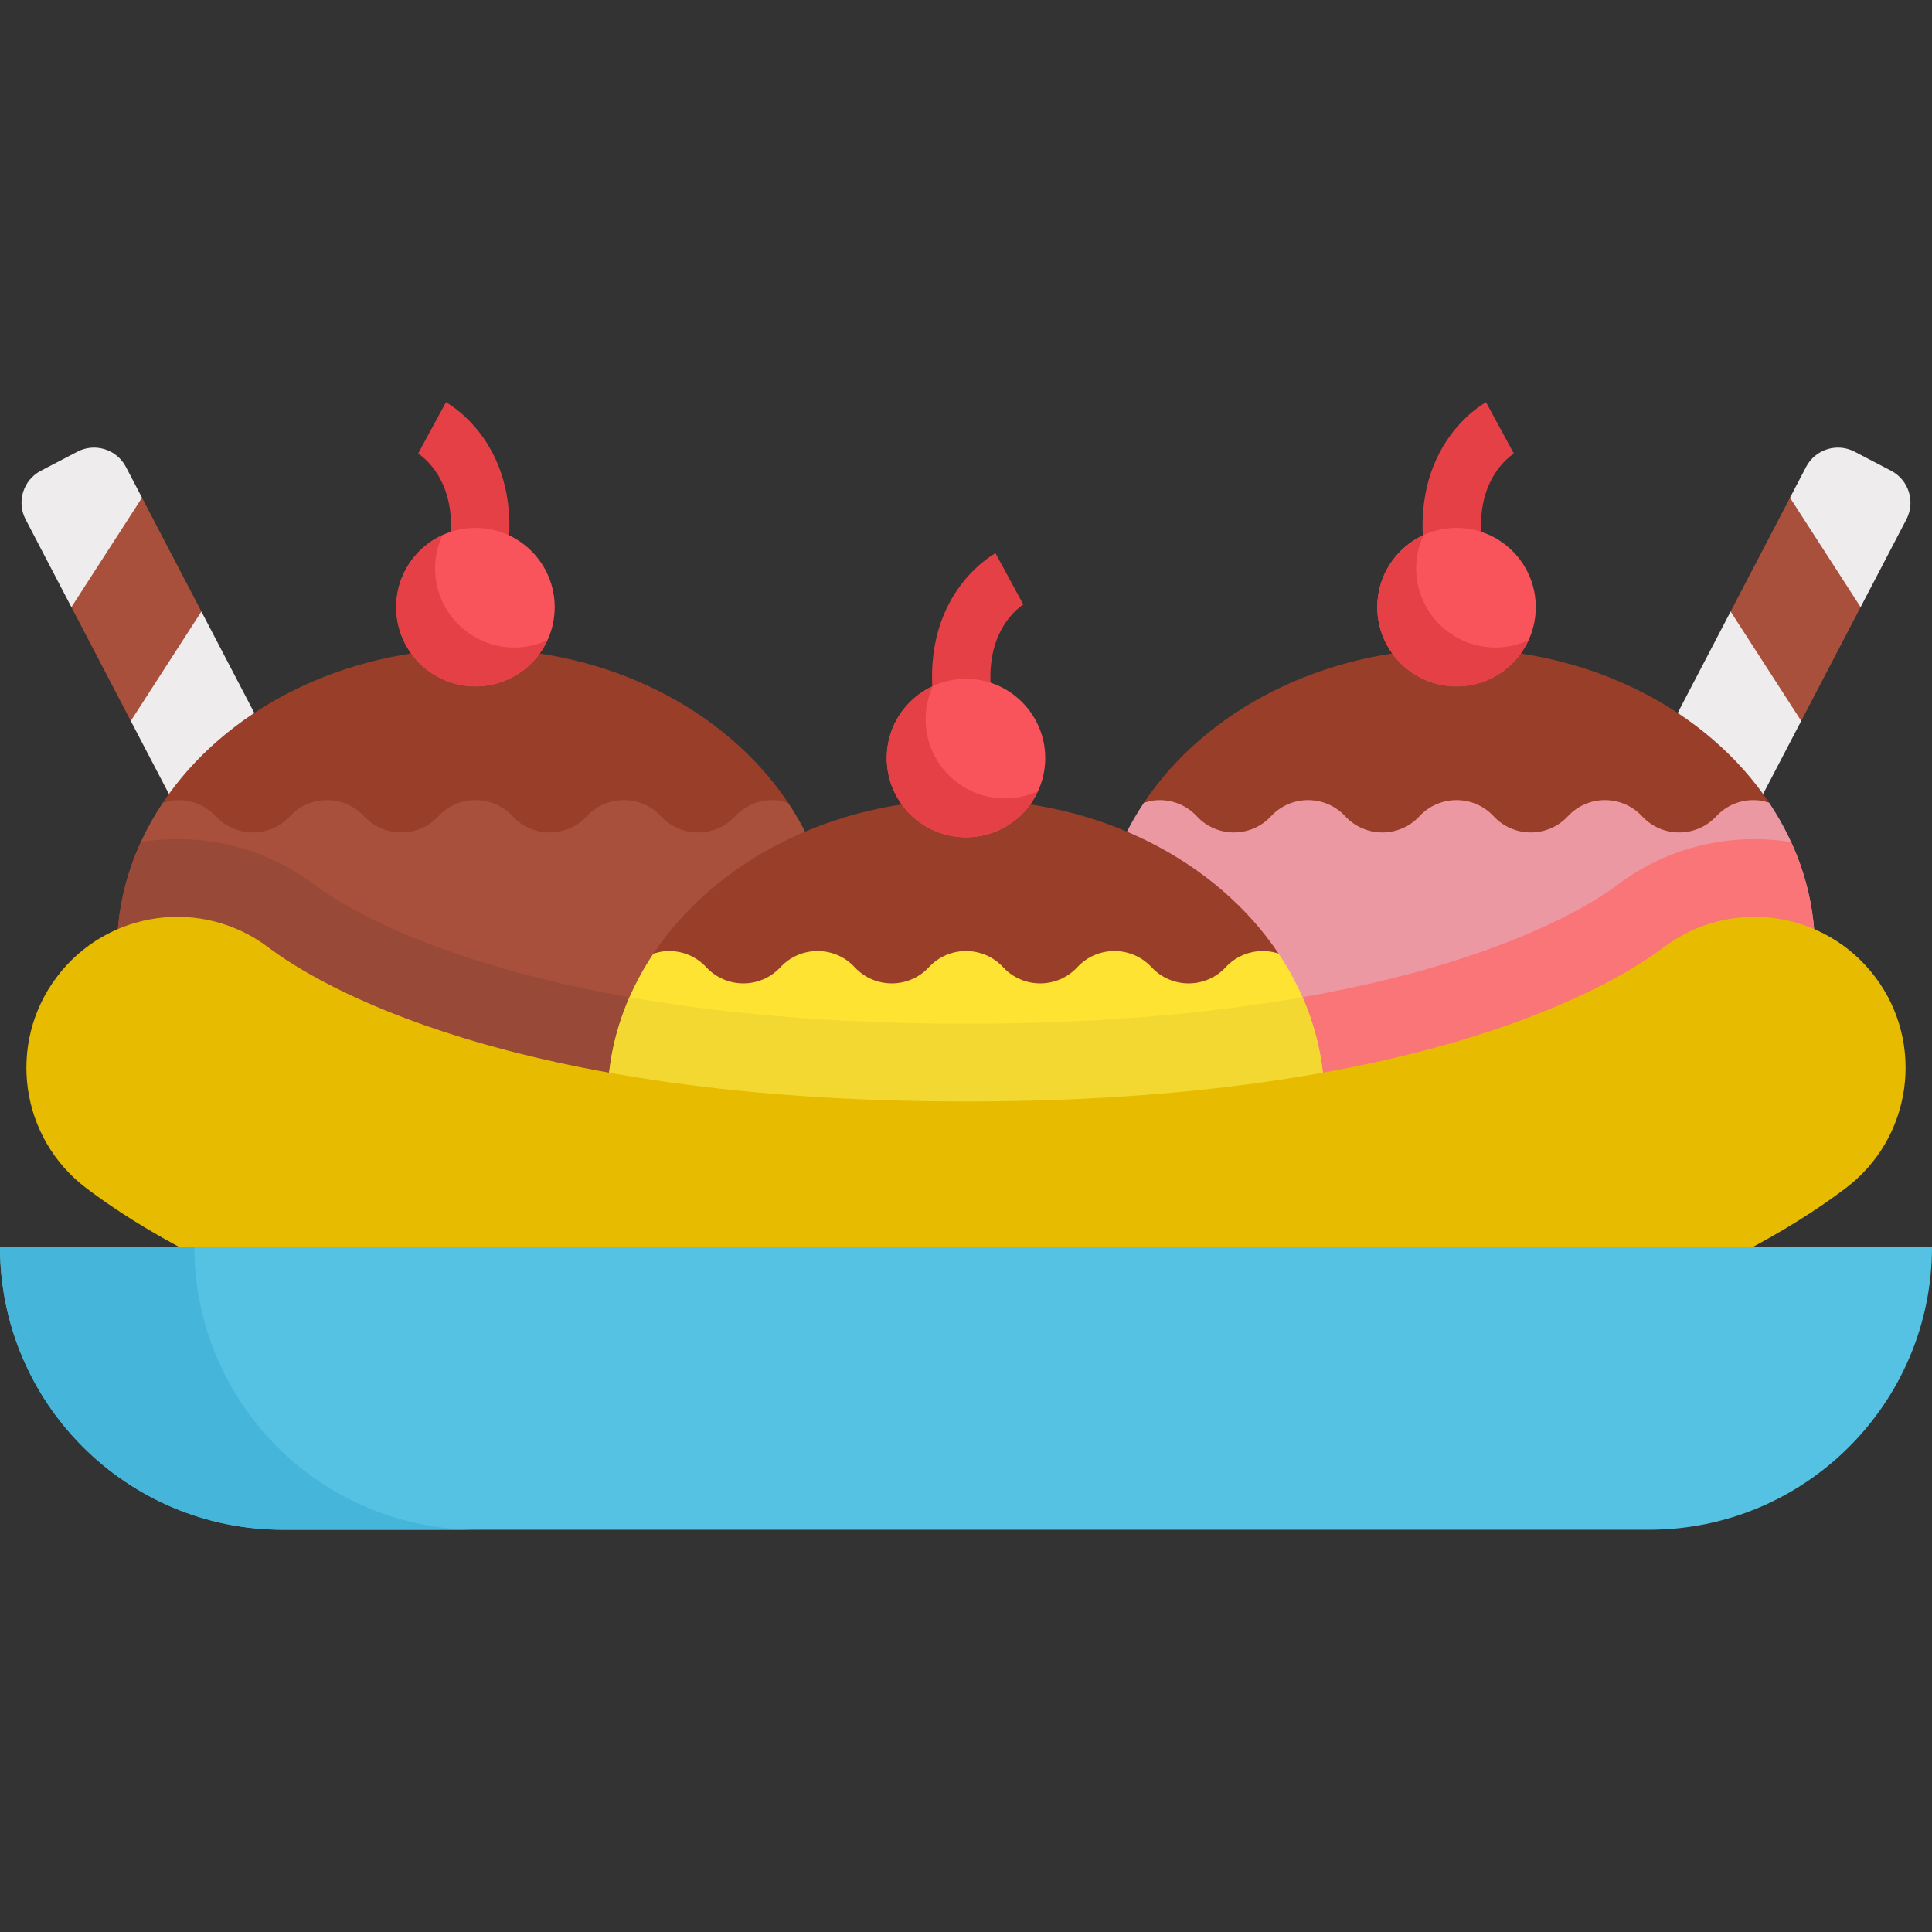 <?xml version="1.0" encoding="iso-8859-1"?>
<!-- Generator: Adobe Illustrator 19.0.0, SVG Export Plug-In . SVG Version: 6.00 Build 0)  -->
<svg version="1.1" id="Capa_1" xmlns="http://www.w3.org/2000/svg" xmlns:xlink="http://www.w3.org/1999/xlink" x="0px" y="0px"
	 viewBox="0 0 512 512" style="enable-background:new 0 0 512 512;" xml:space="preserve">
<rect x="0" y="0" width="512" height="512" fill="#333333" stroke="none"/>
<g>
	<polygon style="fill:#A8503C;" points="37.63,131.897 21.666,135.563 18.92,160.896 34.66,191.057 53.37,191.057 53.37,162.056 	
		"/>
	<polygon style="fill:#A8503C;" points="474.37,131.897 490.334,135.563 493.08,160.896 477.34,191.057 458.63,191.057 
		458.63,162.056 	"/>
</g>
<g>
	<path style="fill:#EEECED;" d="M37.63,131.897l-18.71,29L6.78,137.637c-2.43-4.68-0.62-10.44,4.05-12.88l9.67-5.05
		c4.68-2.441,10.44-0.63,12.88,4.05L37.63,131.897z"/>
	<polygon style="fill:#EEECED;" points="80.3,213.666 53.7,227.547 34.66,191.057 53.37,162.056 	"/>
</g>
<g>
	<path style="fill:#E64047;" d="M255.992,198.124c-3.554,0-6.753-2.467-7.541-6.081c-7.154-32.792,14.441-44.936,15.364-45.437
		l7.372,13.581l0.111-0.062c-0.031,0.019-3.155,1.891-5.631,6.199c-3.373,5.867-4.085,13.412-2.119,22.427
		c0.91,4.169-1.733,8.286-5.902,9.195C257.091,198.066,256.538,198.124,255.992,198.124z"/>
	<path style="fill:#E64047;" d="M385.991,158.124c-3.554,0-6.753-2.467-7.541-6.081c-7.154-32.792,14.441-44.936,15.364-45.437
		l7.372,13.581l0.111-0.062c-0.031,0.019-3.155,1.891-5.631,6.199c-3.373,5.867-4.085,13.412-2.119,22.427
		c0.91,4.169-1.733,8.286-5.902,9.195C387.092,158.066,386.537,158.124,385.991,158.124z"/>
</g>
<g>
	<path style="fill:#EEECED;" d="M474.37,131.897l18.71,29l12.14-23.26c2.43-4.68,0.62-10.44-4.05-12.88l-9.67-5.05
		c-4.68-2.441-10.44-0.63-12.88,4.05L474.37,131.897z"/>
	<polygon style="fill:#EEECED;" points="431.7,213.666 458.3,227.547 477.34,191.057 458.63,162.056 	"/>
</g>
<path style="fill:#A8503C;" d="M208.83,212.697c7.75,11.58,12.17,24.96,12.17,39.2c0,44.18-42.53,80-95,80s-95-35.82-95-80
	c0-14.24,4.419-27.62,12.17-39.2l82.33-23.8L208.83,212.697z"/>
<path style="fill:#993E29;" d="M43.17,212.697c4.79-1.56,10.3-0.36,14,3.62c2.65,2.86,6.24,4.29,9.83,4.29
	c3.59,0,7.18-1.43,9.83-4.29c2.66-2.86,6.25-4.28,9.84-4.28s7.17,1.42,9.83,4.28c2.66,2.86,6.24,4.29,9.84,4.29
	c3.58,0,7.18-1.43,9.83-4.29c2.65-2.86,6.24-4.28,9.83-4.28c3.59,0,7.18,1.42,9.83,4.28c2.65,2.86,6.25,4.29,9.83,4.29
	c3.6,0,7.18-1.43,9.84-4.29s6.24-4.28,9.84-4.28c3.58,0,7.18,1.42,9.83,4.28c2.65,2.86,6.24,4.29,9.83,4.29s7.18-1.43,9.83-4.29
	c2.66-2.86,6.25-4.28,9.84-4.28c1.41,0,2.81,0.22,4.16,0.66c-16.29-24.35-47.28-40.8-82.83-40.8S59.46,188.346,43.17,212.697z"/>
<path style="fill:#E64047;" d="M126.009,158.124c-0.546,0-1.099-0.058-1.654-0.179c-4.169-0.91-6.812-5.026-5.902-9.195
	c1.967-9.015,1.254-16.56-2.118-22.427c-2.476-4.306-5.6-6.18-5.631-6.198l0.111,0.062l7.372-13.581
	c0.923,0.501,22.517,12.645,15.363,45.437C132.761,155.658,129.562,158.124,126.009,158.124z"/>
<path style="fill:#EB98A3;" d="M303.17,212.697c-7.75,11.58-12.17,24.96-12.17,39.2c0,44.18,42.53,80,95,80s95-35.82,95-80
	c0-14.24-4.419-27.62-12.169-39.2l-82.33-23.8L303.17,212.697z"/>
<path style="fill:#993E29;" d="M468.83,212.697c-4.79-1.56-10.3-0.36-14,3.62c-2.65,2.86-6.24,4.29-9.83,4.29
	c-3.59,0-7.18-1.43-9.83-4.29c-2.66-2.86-6.25-4.28-9.84-4.28c-3.59,0-7.17,1.42-9.83,4.28c-2.66,2.86-6.24,4.29-9.84,4.29
	c-3.58,0-7.18-1.43-9.83-4.29s-6.24-4.28-9.83-4.28c-3.59,0-7.18,1.42-9.83,4.28c-2.65,2.86-6.25,4.29-9.83,4.29
	c-3.6,0-7.18-1.43-9.84-4.29s-6.24-4.28-9.84-4.28c-3.58,0-7.18,1.42-9.83,4.28c-2.65,2.86-6.24,4.29-9.83,4.29
	c-3.59,0-7.18-1.43-9.83-4.29c-2.66-2.86-6.25-4.28-9.84-4.28c-1.41,0-2.81,0.22-4.16,0.66c16.29-24.35,47.28-40.8,82.83-40.8
	S452.54,188.346,468.83,212.697z"/>
<path style="fill:#994937;" d="M83.525,234.616c-10.607-8.012-23.227-12.247-36.496-12.247c-3.287,0-6.524,0.277-9.698,0.78
	c-4.083,8.923-6.33,18.615-6.33,28.747c0,44.18,42.53,80,95,80c44.996,0,82.68-26.344,92.503-61.711
	C128.005,264.657,90.712,240.044,83.525,234.616z"/>
<path style="fill:#FA7578;" d="M428.474,234.617c-7.187,5.428-44.48,30.04-134.976,35.568c9.823,35.367,47.507,61.711,92.503,61.711
	c52.47,0,95-35.82,95-80c0-10.131-2.248-19.823-6.329-28.744c-3.174-0.504-6.412-0.781-9.7-0.781
	C451.7,222.371,439.081,226.605,428.474,234.617z"/>
<path style="fill:#FEE333;" d="M173.17,252.697c-7.75,11.58-12.17,24.96-12.17,39.2c0,44.18,42.53,80,95,80s95-35.82,95-80
	c0-14.24-4.419-27.62-12.17-39.2l-82.33-23.8L173.17,252.697z"/>
<path style="fill:#993E29;" d="M338.83,252.697c-4.79-1.56-10.3-0.36-14,3.62c-2.65,2.86-6.24,4.29-9.83,4.29
	c-3.59,0-7.18-1.43-9.83-4.29c-2.66-2.86-6.25-4.28-9.84-4.28s-7.17,1.42-9.83,4.28c-2.66,2.86-6.24,4.29-9.84,4.29
	c-3.58,0-7.18-1.43-9.83-4.29c-2.65-2.86-6.24-4.28-9.83-4.28c-3.59,0-7.18,1.42-9.83,4.28c-2.65,2.86-6.25,4.29-9.83,4.29
	c-3.6,0-7.18-1.43-9.84-4.29c-2.66-2.86-6.24-4.28-9.84-4.28c-3.58,0-7.18,1.42-9.83,4.28c-2.65,2.86-6.24,4.29-9.83,4.29
	s-7.18-1.43-9.83-4.29c-2.66-2.86-6.25-4.28-9.84-4.28c-1.41,0-2.81,0.22-4.16,0.66c16.29-24.35,47.28-40.8,82.83-40.8
	S322.54,228.346,338.83,252.697z"/>
<circle style="fill:#F9545B;" cx="256" cy="200.896" r="21"/>
<path style="fill:#E64047;" d="M266.302,211.595c-11.598,0-21-9.401-21-21c0-3.133,0.705-6.094,1.935-8.764
	C240.02,185.154,235,192.43,235,200.896c0,11.598,9.402,21,21,21c8.466,0,15.742-5.02,19.066-12.235
	C272.395,210.89,269.435,211.595,266.302,211.595z"/>
<path style="fill:#F2D831;" d="M166.82,264.273c-3.762,8.61-5.821,17.916-5.821,27.623c0,44.18,42.53,80,95,80s95-35.82,95-80
	c0-9.707-2.057-19.013-5.821-27.623c-23.658,4.152-53.059,7.02-89.18,7.02S190.478,268.426,166.82,264.273z"/>
<circle style="fill:#F9545B;" cx="385.999" cy="160.894" r="21"/>
<path style="fill:#E64047;" d="M396.301,171.595c-11.598,0-21-9.401-21-21c0-3.133,0.705-6.094,1.935-8.764
	c-7.216,3.323-12.236,10.6-12.236,19.066c0,11.598,9.402,21,21,21c8.466,0,15.742-5.02,19.066-12.235
	C402.396,170.89,399.434,171.595,396.301,171.595z"/>
<circle style="fill:#F9545B;" cx="126.001" cy="160.894" r="21"/>
<path style="fill:#E64047;" d="M136.302,171.595c-11.598,0-21-9.401-21-21c0-3.133,0.705-6.094,1.935-8.764
	C110.02,145.154,105,152.43,105,160.896c0,11.598,9.402,21,21,21c8.466,0,15.742-5.02,19.066-12.235
	C142.396,170.89,139.434,171.595,136.302,171.595z"/>
<path style="fill:#E6BB00;" d="M256,371.897c-137.161,0-204.925-35.714-233.109-57.003c-17.628-13.314-21.125-38.398-7.81-56.026
	c13.314-17.628,38.398-21.125,56.026-7.81c12.684,9.581,63.502,40.839,184.893,40.839c121.389,0,172.208-31.259,184.892-40.838
	c17.627-13.313,42.713-9.818,56.026,7.81c13.315,17.627,9.819,42.712-7.81,56.026C460.924,336.184,393.161,371.897,256,371.897z"/>
<path style="fill:#55C2E3;" d="M0,330.398L0,330.398c0,41.419,33.577,74.996,74.996,74.996h362.008
	c41.419,0,74.996-33.577,74.996-74.996l0,0H0z"/>
<path style="fill:#45B6D9;" d="M51.509,330.398L51.509,330.398H0l0,0c0,41.419,33.577,74.996,74.996,74.996h51.509
	C85.086,405.394,51.509,371.818,51.509,330.398z"/>
<g>
</g>
<g>
</g>
<g>
</g>
<g>
</g>
<g>
</g>
<g>
</g>
<g>
</g>
<g>
</g>
<g>
</g>
<g>
</g>
<g>
</g>
<g>
</g>
<g>
</g>
<g>
</g>
<g>
</g>
</svg>
